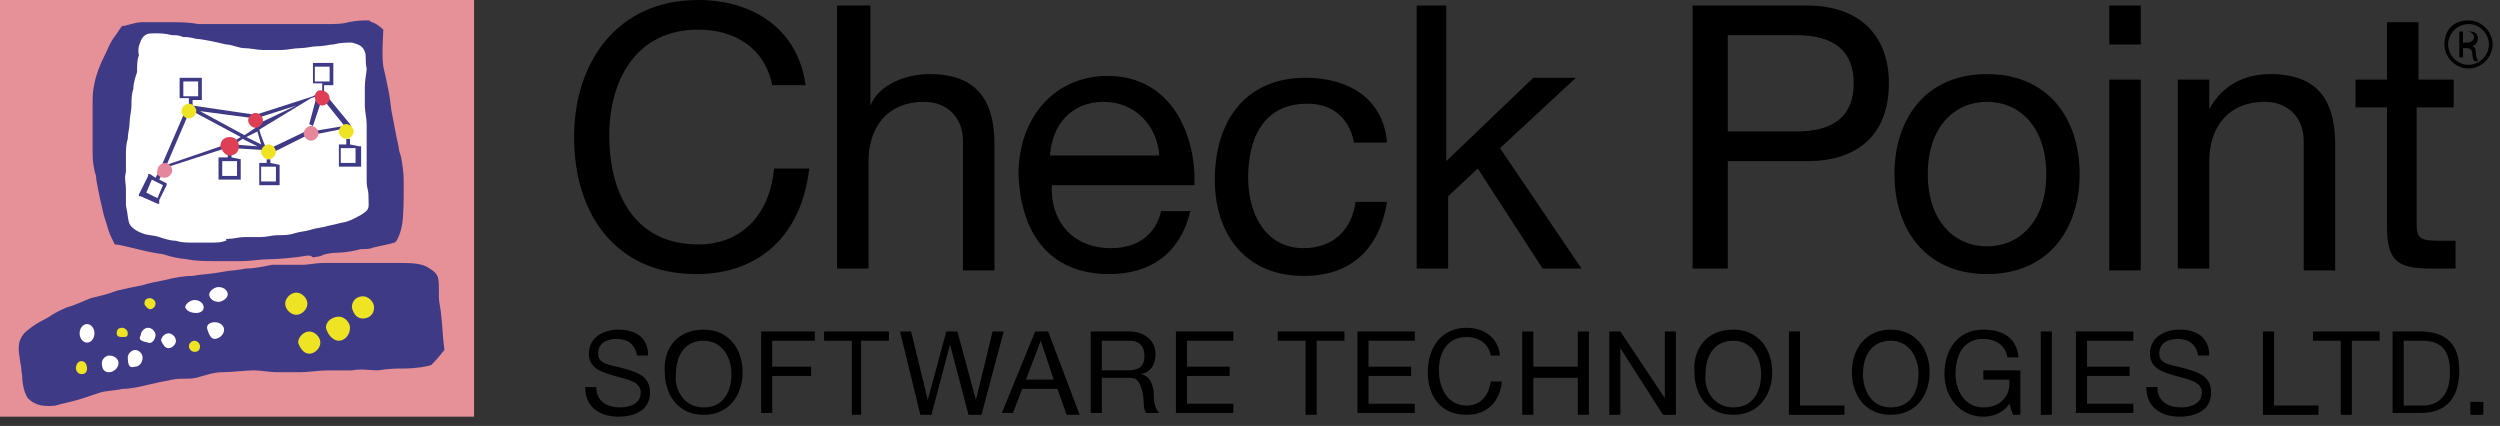 <svg width="135" height="23" viewBox="0 0 135 23" fill="none" xmlns="http://www.w3.org/2000/svg">
<rect x="0" y="0" width="135" height="23" fill="#333333" stroke="none"/>
<path fill-rule="evenodd" clip-rule="evenodd" d="M41.7 4.6C41.3 2.6 39.7 1.6 37.7 1.6C34.3 1.6 32.9 4.4 32.9 7.3C32.9 10.5 34.3 13.2 37.7 13.2C40.2 13.2 41.6 11.4 41.8 9.1H43.7C43.3 12.6 41.1 14.8 37.6 14.8C33.2 14.8 31 11.5 31 7.4C31 3.4 33.3 0 37.7 0C40.7 0 43.1 1.6 43.5 4.6H41.7ZM133 2.3H133.2C133.4 2.3 133.6 2.2 133.6 2C133.6 1.9 133.5 1.7 133.2 1.7C133.1 1.7 133.1 1.7 133 1.7V2.3ZM133 3.1H132.8V1.7C132.9 1.7 133 1.7 133.2 1.7C133.4 1.7 133.6 1.7 133.7 1.8C133.8 1.9 133.8 2 133.8 2.1C133.8 2.3 133.7 2.4 133.5 2.5C133.6 2.5 133.7 2.6 133.7 2.9C133.7 3.1 133.8 3.2 133.8 3.3H133.6C133.6 3.3 133.5 3.1 133.5 2.9C133.5 2.7 133.4 2.6 133.2 2.6H133V3.1ZM133.3 1.3C133.9 1.3 134.4 1.8 134.4 2.4C134.4 3 133.9 3.5 133.3 3.5C132.7 3.5 132.2 3 132.2 2.4C132.2 1.8 132.7 1.3 133.3 1.3ZM133.3 1.1C134 1.1 134.6 1.7 134.6 2.4C134.6 3.1 134 3.7 133.3 3.7C132.6 3.7 132 3.1 132 2.4C132 1.6 132.5 1.1 133.3 1.1ZM130.6 4.3V1.2H128.9V4.3H127.2V5.8H128.9V12.3C128.9 14.2 129.6 14.5 131.3 14.5H132.6V13H131.8C130.7 13 130.5 12.9 130.5 12.1V5.8H132.5V4.3H130.6ZM117.7 4.3H119.3V5.9C120 4.6 121.2 4 122.6 4C125.3 4 126.1 5.6 126.1 7.8V14.6H124.4V7.6C124.4 6.4 123.6 5.5 122.3 5.5C120.3 5.5 119.3 6.9 119.3 8.7V14.5H117.6V4.3H117.7ZM113.9 4.3H115.6V14.6H113.9V4.3ZM115.6 2.4H113.9V0.3H115.6V2.4ZM107.3 13.3C109.1 13.3 110.5 11.9 110.5 9.4C110.5 6.9 109.1 5.5 107.3 5.5C105.5 5.5 104.1 6.9 104.1 9.4C104.1 11.9 105.5 13.3 107.3 13.3ZM107.3 4C110.6 4 112.3 6.4 112.3 9.4C112.3 12.4 110.6 14.8 107.3 14.8C104 14.8 102.3 12.4 102.3 9.4C102.3 6.4 104 4 107.3 4ZM93.3 7.1H97C99.1 7.1 100.1 6.2 100.1 4.5C100.1 2.8 99.1 1.9 97 1.9H93.3V7.1ZM91.4 0.3H97.6C100.4 0.3 102 1.9 102 4.5C102 7.1 100.5 8.7 97.6 8.7H93.3V14.5H91.4V0.3ZM76.4 0.3H78.1V8.7L82.8 4.2H85.1L81 8L85.4 14.5H83.3L79.8 9.1L78.2 10.6V14.5H76.5V0.3H76.4ZM73.1 7.6C72.8 6.3 71.9 5.6 70.6 5.6C68.2 5.6 67.4 7.5 67.4 9.6C67.4 11.5 68.3 13.4 70.4 13.4C72 13.4 73 12.4 73.2 10.9H74.9C74.5 13.4 73 14.9 70.4 14.9C67.3 14.9 65.6 12.7 65.6 9.7C65.6 6.6 67.2 4.2 70.5 4.2C72.8 4.2 74.7 5.3 74.9 7.7H73.1V7.6ZM62.6 8.4C62.5 6.8 61.3 5.5 59.6 5.5C57.8 5.5 56.8 6.8 56.7 8.4H62.6ZM64.3 11.3C63.8 13.6 62.2 14.8 59.9 14.8C56.6 14.8 55.1 12.5 55 9.4C55 6.3 57 4.1 59.8 4.1C63.4 4.1 64.6 7.5 64.5 10H56.8C56.7 11.8 57.8 13.4 60 13.4C61.4 13.4 62.4 12.7 62.7 11.4H64.3V11.3ZM45.3 0.3H47V5.7C47.5 4.5 49 4 50.2 4C52.9 4 53.7 5.6 53.7 7.8V14.6H52V7.6C52 6.4 51.2 5.5 49.9 5.5C47.9 5.5 46.9 6.9 46.9 8.7V14.5H45.2V0.3H45.3Z" fill="black"/>
<path fill-rule="evenodd" clip-rule="evenodd" d="M34.4 19.2C34.3 18.6 33.9 18.3 33.3 18.3C32.8 18.3 32.3 18.5 32.3 19.1C32.3 19.7 33 19.7 33.7 19.9C34.4 20.1 35.1 20.3 35.1 21.2C35.1 22.2 34.2 22.5 33.4 22.5C32.4 22.5 31.6 22 31.6 20.9H32.2C32.2 21.7 32.8 22 33.5 22C34 22 34.6 21.8 34.6 21.2C34.6 20.6 33.9 20.5 33.2 20.3C32.5 20.1 31.8 19.9 31.8 19.1C31.8 18.2 32.6 17.8 33.4 17.8C34.3 17.8 35 18.2 35 19.2H34.4ZM133.4 22.4H134.1V21.7H133.4V22.4ZM129.8 21.9H130.8C131.2 21.9 132.3 21.8 132.3 20.1C132.3 19 131.9 18.4 130.8 18.4H129.8V21.9ZM129.2 17.9H130.7C132.1 17.9 132.8 18.6 132.8 20C132.8 21.5 132.1 22.3 130.7 22.3H129.2V17.9ZM126.4 18.4H124.9V17.9H128.5V18.4H127V22.4H126.4V18.4ZM122.2 17.9V22.4H125.2V21.9H122.8V17.9H122.2ZM118.7 19.2C118.6 18.6 118.2 18.3 117.6 18.3C117.1 18.3 116.6 18.5 116.6 19.1C116.6 19.7 117.3 19.7 118 19.9C118.7 20.1 119.4 20.3 119.4 21.2C119.4 22.2 118.5 22.5 117.7 22.5C116.7 22.5 115.9 22 115.9 20.9H116.5C116.5 21.7 117.1 22 117.8 22C118.3 22 118.9 21.8 118.9 21.2C118.9 20.6 118.2 20.5 117.5 20.3C116.8 20.1 116.1 19.9 116.1 19.1C116.1 18.2 116.9 17.8 117.7 17.8C118.6 17.8 119.3 18.2 119.3 19.2H118.7ZM112.1 17.9H115.2V18.4H112.7V19.8H115V20.3H112.7V21.8H115.2V22.3H112.1V17.9ZM110.2 17.9H110.8V22.4H110.2V17.9ZM108.5 21.8C108.2 22.3 107.6 22.5 107.1 22.5C105.8 22.5 105 21.4 105 20.2C105 18.9 105.7 17.8 107.1 17.8C108.1 17.8 108.9 18.2 109 19.3H108.4C108.3 18.6 107.7 18.3 107.1 18.3C106 18.3 105.6 19.2 105.6 20.2C105.6 21.1 106.1 22 107.1 22C108 22 108.6 21.4 108.5 20.5H107.1V20H109.1V22.4H108.7L108.5 21.8ZM102.1 22C103.2 22 103.6 21.1 103.6 20.2C103.6 19.3 103.1 18.4 102.1 18.4C101 18.4 100.6 19.3 100.6 20.2C100.6 21 101 22 102.1 22ZM102.1 17.8C103.5 17.8 104.2 18.9 104.2 20.1C104.2 21.3 103.5 22.4 102.1 22.4C100.7 22.4 100 21.3 100 20.1C100 18.9 100.7 17.8 102.1 17.8ZM96.6 17.9H97.2V21.9H99.6V22.4H96.6V17.9ZM93.6 22C94.7 22 95.1 21.1 95.1 20.2C95.1 19.3 94.6 18.4 93.6 18.4C92.5 18.4 92.1 19.3 92.1 20.2C92 21 92.5 22 93.6 22ZM93.6 17.8C95 17.8 95.7 18.9 95.7 20.1C95.7 21.3 95 22.4 93.6 22.4C92.2 22.4 91.5 21.3 91.5 20.1C91.4 18.9 92.1 17.8 93.6 17.8ZM86.9 17.9H87.5L89.9 21.5V17.9H90.5V22.4H89.8L87.5 18.8V22.4H86.9V17.9ZM82.2 17.9H82.8V19.8H85.2V17.9H85.8V22.4H85.2V20.4H82.8V22.4H82.2V17.9ZM80.5 19.2C80.4 18.6 79.9 18.2 79.2 18.2C78.1 18.2 77.7 19.1 77.7 20C77.7 21 78.2 21.9 79.2 21.9C80 21.9 80.4 21.3 80.5 20.6H81.1C81 21.7 80.3 22.4 79.2 22.4C77.8 22.4 77.1 21.4 77.1 20.1C77.1 18.8 77.8 17.7 79.2 17.7C80.1 17.7 80.9 18.2 81 19.2H80.5ZM73.3 17.9H76.4V18.4H73.9V19.8H76.2V20.3H73.9V21.8H76.4V22.3H73.3V17.9ZM70.5 18.4H69V17.9H72.6V18.4H71.1V22.4H70.5V18.4ZM63.5 17.9H66.6V18.4H64.1V19.8H66.4V20.3H64.1V21.8H66.6V22.3H63.5V17.9ZM60.8 20C61.4 20 61.8 19.9 61.8 19.2C61.8 18.8 61.6 18.4 61 18.4H59.5V20H60.8ZM58.9 17.9H61C61.8 17.9 62.4 18.4 62.4 19.1C62.4 19.6 62.2 20.1 61.6 20.2C62.1 20.3 62.2 20.7 62.3 21.1C62.3 21.5 62.3 22 62.6 22.3H61.9C61.7 22.1 61.8 21.6 61.7 21.2C61.6 20.8 61.5 20.4 61 20.4H59.5V22.3H58.9V17.9ZM55.4 20.5H56.9L56.2 18.4L55.4 20.5ZM55.9 17.9H56.6L58.3 22.4H57.6L57.1 21H55.2L54.7 22.3H54.1L55.9 17.9ZM53 22.4L54.2 17.9H53.6L52.7 21.6L51.7 17.9H51.1L50.1 21.6L49.2 17.9H48.6L49.7 22.4H50.3L51.3 18.6L52.3 22.4H53ZM46 18.4H44.5V17.9H48V18.4H46.5V22.4H46V18.4ZM41.1 17.9H44V18.4H41.7V19.8H43.8V20.3H41.7V22.3H41.1V17.9ZM38 22C39.1 22 39.5 21.1 39.5 20.2C39.5 19.3 39 18.4 38 18.4C36.9 18.4 36.5 19.3 36.5 20.2C36.4 21 36.9 22 38 22ZM38 17.8C39.4 17.8 40.1 18.9 40.1 20.1C40.1 21.3 39.4 22.4 38 22.4C36.6 22.4 35.9 21.3 35.9 20.1C35.8 18.9 36.5 17.8 38 17.8Z" fill="black"/>
<path d="M25.6 0H0V22.5H25.6V0Z" fill="#E69097"/>
<path fill-rule="evenodd" clip-rule="evenodd" d="M16.6 13.8C16.1 13.9 15 14 14.5 14C14 14 13.6 14.1 13 14.1C12.5 14.1 12.1 14.1 11.6 14.1C11.1 14.1 10.6 14.1 10.1 14C9.1 13.9 8.9 13.7 8.6 13.7C8 13.6 7.6 13.5 7.2 13.4C6.8 13.3 6.4 13.2 6.2 13.2L6.1 13C5.8 12.4 5.9 12.5 5.6 11.6C5.5 11.2 5.3 10.3 5.2 9.7C5.2 9.4 5.1 9.3 5.1 9.2C5 8.7 5 8.5 5 8C5 7.5 5 6.4 5 5.9C5 5.1 5 5 5.1 4.5C5.2 4 5.4 3.5 5.6 3.1C5.8 2.7 5.9 2.4 6.1 2.1C6.4 1.7 6.5 1.5 6.6 1.4H6.7C7.1 1.3 7.4 1.2 7.6 1.2C7.6 1.2 7.8 1.2 7.9 1.2C8 1.2 8.5 1.2 9.3 1.2C9.7 1.2 10.2 1.2 10.7 1.3C11.2 1.3 11.7 1.3 12.2 1.3C12.7 1.3 13.2 1.3 13.6 1.3C14 1.3 14.5 1.3 14.9 1.3C15.4 1.3 15.8 1.3 16.2 1.3C16.7 1.3 17.1 1.3 17.5 1.3C18.1 1.3 18.5 1.3 18.8 1.2C19.3 1.1 19.6 1.1 19.9 1.1C20 1.1 20 1.2 20.1 1.2C20.4 1.3 20.7 1.6 20.7 1.6C20.7 1.8 20.6 2.9 20.7 3.6C20.8 4 20.9 4.5 21 5C21.1 5.5 21.1 5.9 21.2 6.3C21.3 6.8 21.4 7.4 21.5 7.8C21.6 8.5 21.6 8.1 21.7 8.7C21.8 9.4 21.8 9.4 21.8 10.2C21.8 10.7 21.8 11.7 21.7 12.2C21.6 12.7 21.4 13.1 21.3 13.1C21 13.2 19.9 13.4 20.1 13.4C19.6 13.5 19.6 13.4 19.3 13.5C18.4 13.7 18.3 13.6 17.7 13.7C17.2 13.8 17.6 13.8 16.9 13.9C16.8 13.8 16.7 13.8 16.6 13.8Z" fill="#3F3A85"/>
<path fill-rule="evenodd" clip-rule="evenodd" d="M7.6 2.2C7.8 1.8 8 1.8 8.4 1.8C8.6 1.8 8.9 1.8 9.3 1.9C9.6 1.9 9.6 1.9 9.9 2C10.1 2 10.2 2 10.6 2.1C10.9 2.1 11.8 2.3 12.2 2.4C12.5 2.4 12.9 2.6 13.2 2.6C13.5 2.6 13.9 2.7 14.2 2.7C14.5 2.7 14.9 2.7 15.2 2.7C15.5 2.7 15.9 2.6 16.2 2.6C16.5 2.6 16.9 2.5 17.1 2.5C17.5 2.5 17.8 2.4 18 2.4C18.4 2.3 18.7 2.3 19 2.3C19.4 2.4 19.6 2.5 19.7 2.8C19.8 3 19.7 3.3 19.8 3.7C19.8 3.9 19.7 4.3 19.7 4.7C19.7 5 19.7 5.3 19.7 5.7C19.7 6 19.8 6.4 19.8 6.7C19.8 7 19.8 7.4 19.8 7.7C19.8 8 19.8 8.4 19.8 8.7C19.8 9.1 19.8 9.4 19.8 9.7C19.8 10.3 19.9 10.1 19.9 10.7C19.9 11.2 20 11.3 19.5 11.6C19.3 11.7 19 11.9 18.6 12C18.5 12 18.2 12.1 17.7 12.2C17.4 12.3 17.1 12.3 16.8 12.4C16.5 12.5 16.2 12.5 15.9 12.6C15.6 12.7 15.3 12.7 15 12.7C14.7 12.7 14.4 12.8 14.1 12.8C13.8 12.8 13.5 12.8 13.2 12.8C12.9 12.8 12.6 12.9 12.3 12.9C12.1 12.9 12.3 13 12.2 13C11.9 13.1 11.8 13.1 11.3 13.1C11 13.1 10.7 13.1 10.4 13.1C10.1 13.1 9.8 13.1 9.5 13C9.2 13 8.9 12.9 8.6 12.8C8.3 12.7 7.9 12.7 7.7 12.6C7.4 12.5 7.1 12.3 7 12.1C6.9 11.9 6.9 11.5 6.8 11.1C6.8 10.8 6.8 10.5 6.8 10.2C6.8 9.9 6.7 9.6 6.8 9.3C6.8 9 6.8 8.7 6.8 8.4C6.8 8.1 6.8 7.8 6.9 7.5C6.9 7.2 7 6.9 7 6.6C7 6.3 7.1 6 7.1 5.7C7.1 5.4 7.1 5.1 7.2 4.8C7.2 4.5 7.3 4.2 7.4 3.9C7.4 3.6 7.4 3.2 7.5 3C7.4 2.5 7.6 2.3 7.6 2.2Z" fill="white"/>
<path fill-rule="evenodd" clip-rule="evenodd" d="M23.3 19.7C23.1 19.8 22.4 19.9 21.8 19.9C21.5 19.9 21 19.9 20.4 20C20 20 19.5 19.9 19 20C18.6 20 18.1 20 17.7 20C17.2 20 16.7 20.1 16.2 20.1C15.7 20.1 15.5 20.1 15 20.1C14.5 20.1 14.1 20 13.7 20C13.3 20 12.5 20.1 12 20.1C11.5 20.1 11 20.3 10.6 20.4C10.1 20.5 9.8 20.4 9.3 20.5C8.8 20.6 8.3 20.7 7.9 20.8C7.5 20.9 7 21 6.6 21C6.2 21.1 5.7 21.1 5.4 21.2C5.1 21.3 4.8 21.4 4.5 21.5C3.9 21.7 3.3 21.8 3 21.9C2.2 22 1.8 21.8 1.5 21.5C1.3 21.2 1.2 20.7 1.2 20.3C1.1 19.8 1.2 20 1.1 19.6C1 18.9 0.9 18.5 1.3 18C1.5 17.8 1.9 17.5 2.3 17.3C2.9 17 2.7 17 3.6 16.6C4 16.5 4.4 16.3 4.9 16.1C5.3 16 5.8 15.9 6.3 15.7C6.7 15.6 7.2 15.5 7.7 15.4C8 15.3 8.5 15.2 9 15.1C9.4 15 9.9 14.9 10.4 14.9C10.9 14.8 11.4 14.8 11.9 14.7C12.4 14.6 12.8 14.6 13.3 14.5C13.7 14.5 14.2 14.4 14.7 14.3C15.2 14.3 15.8 14.3 16.3 14.3C16.7 14.3 17 14.2 17.5 14.2C17.9 14.2 18.4 14.2 18.9 14.2C19.4 14.2 19.8 14.2 20.3 14.2C20.7 14.2 21.1 14.2 21.5 14.2C22.2 14.2 22.8 14.2 23.2 14.5C23.7 14.8 23.7 15 23.7 15.7C23.7 16.4 23.7 16.1 23.8 16.8C23.9 17.6 23.9 18.2 24 18.9C23.9 19 23.7 19.3 23.3 19.7Z" fill="#3F3A85"/>
<path fill-rule="evenodd" clip-rule="evenodd" d="M17.8 4.4V3.6H17V4.4H17.3H17.4H17.8ZM10.4 5.7L13.8 6.2L16.9 5.2L17.4 4.9V4.8V4.5H17H16.9V4.4V3.4H17H18V3.5V4.5V4.6H17.9H17.5V5L18.9 6.7L19 6.9H18.8L16.8 7.3V7.1L18.6 6.8L17.4 5.3L16.9 6.8L16.7 6.7L17.1 5.2L16.8 5.3L14 7C14.1 7.4 14.3 7.8 14.4 8.1L16.7 7L16.8 7.2L14.4 8.4H14.3V8.3L14.2 8.1L12.6 8V7.8L13.9 7.9L13.1 7.5L12.5 7.9L8.8 9.1L8.6 9.2L8.7 9L10 6L10.2 6.1L9 8.9L12.5 7.7L13 7.4L10.2 5.9V5.8V5.3H9.8H9.7V5.2V4.2H9.8H10.8H10.9V4.3V5.2V5.3V5.4H10.8H10.4V5.7ZM19.2 8.7V8H18.4V8.8H19.2V8.7ZM19.4 7.9L18.9 7.8V7.5H18.7V7.8H18.4H18.3V7.9V8.9V9H18.4H19.4H19.5V8.8V8.7V7.9H19.4ZM14.9 9.7V9H14.1V9.8H14.9V9.7ZM15.1 8.9L14.6 8.8V8.6H14.4V8.8H14V8.9V9.9V10H15H15.1V9.8V9.7V8.9ZM12.8 9.5V8.7H12V9.5H12.8ZM13 8.6L12.5 8.5V8.3H12.3V8.5H11.9H11.8V8.6V9.6V9.7H11.9H12.9H13V9.6V9.5V8.6ZM8.5 10.7L8.8 10L8.2 9.7L7.9 10.4L8.5 10.7ZM9 10L8.6 10.8V11H8.5L7.6 10.6H7.5V10.5L8 9.5V9.4H8.1L8.4 9.6L8.5 9.4L8.7 9.5L8.6 9.7L9 9.9V10ZM10.7 5.1V4.4H9.9V5.2H10.7V5.1ZM16 5.7L13.8 6.4L10.8 6L13.2 7.3L13.8 6.9L13.7 6.7L13.9 6.6V6.7L16 5.7ZM13.3 7.4L14.1 7.8L13.9 7.1L13.3 7.4Z" fill="#3F3A85"/>
<path fill-rule="evenodd" clip-rule="evenodd" d="M17.4 5.7C17.6 5.7 17.8 5.5 17.8 5.3C17.8 5.1 17.6 4.9 17.4 4.9C17.2 4.8 17 5 17 5.2C17 5.5 17.2 5.7 17.4 5.7Z" fill="#DF3F54"/>
<path fill-rule="evenodd" clip-rule="evenodd" d="M12.4 8.4C12.7 8.4 12.9 8.2 12.9 7.9C12.9 7.6 12.7 7.4 12.4 7.4C12.1 7.4 11.9 7.6 11.9 7.9C12 8.2 12.2 8.4 12.4 8.4Z" fill="#DF3F54"/>
<path fill-rule="evenodd" clip-rule="evenodd" d="M13.8 6.9C14 6.9 14.2 6.7 14.2 6.5C14.2 6.3 14 6.1 13.8 6.1C13.6 6.1 13.4 6.3 13.4 6.5C13.4 6.7 13.6 6.9 13.8 6.9Z" fill="#DF3F54"/>
<path fill-rule="evenodd" clip-rule="evenodd" d="M8.9 9.6C9.1 9.6 9.3 9.4 9.3 9.2C9.3 9 9.1 8.8 8.9 8.8C8.7 8.8 8.5 9 8.5 9.2C8.4 9.4 8.6 9.6 8.9 9.6Z" fill="#E4879C"/>
<path fill-rule="evenodd" clip-rule="evenodd" d="M16.8 7.6C17 7.6 17.2 7.4 17.2 7.2C17.2 7 17 6.8 16.8 6.8C16.6 6.8 16.4 7 16.4 7.2C16.4 7.4 16.6 7.6 16.8 7.6Z" fill="#E6879C"/>
<path fill-rule="evenodd" clip-rule="evenodd" d="M10.2 6.4C10.4 6.4 10.6 6.2 10.6 6C10.6 5.8 10.4 5.6 10.2 5.6C10 5.6 9.8 5.8 9.8 6C9.8 6.2 10 6.4 10.2 6.4Z" fill="#EFE424"/>
<path fill-rule="evenodd" clip-rule="evenodd" d="M18.7 7.5C18.9 7.5 19.1 7.3 19.1 7.1C19.1 6.9 18.9 6.7 18.7 6.7C18.5 6.7 18.3 6.9 18.3 7.1C18.3 7.3 18.5 7.5 18.7 7.5Z" fill="#EFE424"/>
<path fill-rule="evenodd" clip-rule="evenodd" d="M14.5 8.6C14.7 8.6 14.9 8.4 14.9 8.2C14.9 8 14.7 7.8 14.5 7.8C14.3 7.8 14.1 8 14.1 8.2C14.1 8.4 14.3 8.6 14.5 8.6Z" fill="#EFE424"/>
<path fill-rule="evenodd" clip-rule="evenodd" d="M4.7 18.5C4.9 18.5 5.1 18.3 5.1 18C5.1 17.7 4.9 17.5 4.7 17.5C4.5 17.5 4.3 17.7 4.3 18C4.3 18.3 4.5 18.5 4.7 18.5Z" fill="white"/>
<path fill-rule="evenodd" clip-rule="evenodd" d="M7.3 19.8C7.5 19.8 7.7 19.6 7.7 19.3C7.7 19.1 7.5 18.9 7.3 18.9C7.1 18.9 6.9 19.1 6.9 19.3C6.9 20 7.2 19.8 7.3 19.8Z" fill="white"/>
<path fill-rule="evenodd" clip-rule="evenodd" d="M5.9 20.1C6.1 20.1 6.4 19.9 6.4 19.6C6.4 19.4 6.2 19.2 5.9 19.2C5.7 19.2 5.5 19.4 5.5 19.6C5.5 19.9 5.6 20.1 5.9 20.1Z" fill="white"/>
<path fill-rule="evenodd" clip-rule="evenodd" d="M11.6 18.3C11.8 18.3 12.1 18.1 12.1 17.8C12.1 17.6 11.9 17.4 11.6 17.4C11.4 17.4 11.1 17.5 11.2 17.8C11.3 18.1 11.4 18.3 11.6 18.3Z" fill="white"/>
<path fill-rule="evenodd" clip-rule="evenodd" d="M9.1 18.8C9.3 18.8 9.5 18.6 9.5 18.4C9.5 18.2 9.3 18 9.1 18C8.9 18 8.7 18.2 8.7 18.4C8.8 18.6 8.9 18.8 9.1 18.8Z" fill="white"/>
<path fill-rule="evenodd" clip-rule="evenodd" d="M8 18.5C8.2 18.6 8.4 18.3 8.4 18.1C8.4 17.9 8.2 17.7 8 17.7C7.8 17.7 7.6 17.9 7.6 18.1C7.5 18.3 7.5 18.4 8 18.5Z" fill="white"/>
<path fill-rule="evenodd" clip-rule="evenodd" d="M10.6 16.9C10.8 16.9 11 16.8 11 16.6C11 16.4 10.8 16.2 10.5 16.2C10.3 16.2 10 16.4 10 16.6C10.1 16.8 10.3 16.9 10.6 16.9Z" fill="white"/>
<path fill-rule="evenodd" clip-rule="evenodd" d="M11.8 16.3C12 16.3 12.3 16.1 12.3 15.9C12.3 15.7 12.1 15.5 11.8 15.5C11.6 15.5 11.3 15.7 11.3 15.9C11.3 16.1 11.5 16.3 11.8 16.3Z" fill="white"/>
<path fill-rule="evenodd" clip-rule="evenodd" d="M4.4 20.2C4.6 20.2 4.7 20.1 4.7 19.9C4.7 19.7 4.6 19.5 4.4 19.5C4.2 19.5 4.1 19.7 4.1 19.9C4.1 20 4.2 20.2 4.4 20.2Z" fill="#EFE424"/>
<path fill-rule="evenodd" clip-rule="evenodd" d="M8.1 16.7C8.3 16.7 8.4 16.5 8.4 16.4C8.4 16.2 8.2 16.1 8.1 16.1C7.9 16.1 7.8 16.2 7.8 16.4C7.8 16.5 8 16.7 8.1 16.7Z" fill="#EFE424"/>
<path fill-rule="evenodd" clip-rule="evenodd" d="M6.6 18.2C6.8 18.2 6.9 18.2 6.9 18C6.9 17.8 6.7 17.7 6.6 17.7C6.4 17.7 6.3 17.8 6.3 18C6.3 18.2 6.5 18.2 6.6 18.2Z" fill="#EFE424"/>
<path fill-rule="evenodd" clip-rule="evenodd" d="M10.5 19C10.7 19 10.8 18.9 10.8 18.7C10.8 18.5 10.6 18.4 10.5 18.4C10.4 18.4 10.2 18.5 10.2 18.7C10.2 18.8 10.3 19 10.5 19Z" fill="#EFE424"/>
<path fill-rule="evenodd" clip-rule="evenodd" d="M16.7 19.1C17 19.1 17.3 18.8 17.3 18.5C17.3 18.2 17 17.9 16.7 17.9C16.4 17.9 16.1 18.2 16.1 18.5C16.2 18.8 16.4 19.1 16.7 19.1Z" fill="#EFE424"/>
<path fill-rule="evenodd" clip-rule="evenodd" d="M16 17C16.3 17 16.6 16.7 16.6 16.4C16.6 16.1 16.3 15.8 16 15.8C15.7 15.8 15.4 16.1 15.4 16.4C15.4 16.7 15.7 17 16 17Z" fill="#EFE424"/>
<path fill-rule="evenodd" clip-rule="evenodd" d="M19.6 17.2C19.9 17.2 20.2 17 20.2 16.6C20.2 16.3 19.9 16 19.6 16C19.3 16 19 16.2 19 16.6C19.1 17 19.3 17.2 19.6 17.2Z" fill="#EFE424"/>
<path fill-rule="evenodd" clip-rule="evenodd" d="M18.3 18.4C18.6 18.4 18.9 18.1 18.9 17.7C18.9 17.4 18.6 17.1 18.3 17.1C18 17.1 17.6 17.3 17.6 17.7C17.7 18.1 18 18.4 18.3 18.4Z" fill="#EFE424"/>
</svg>
